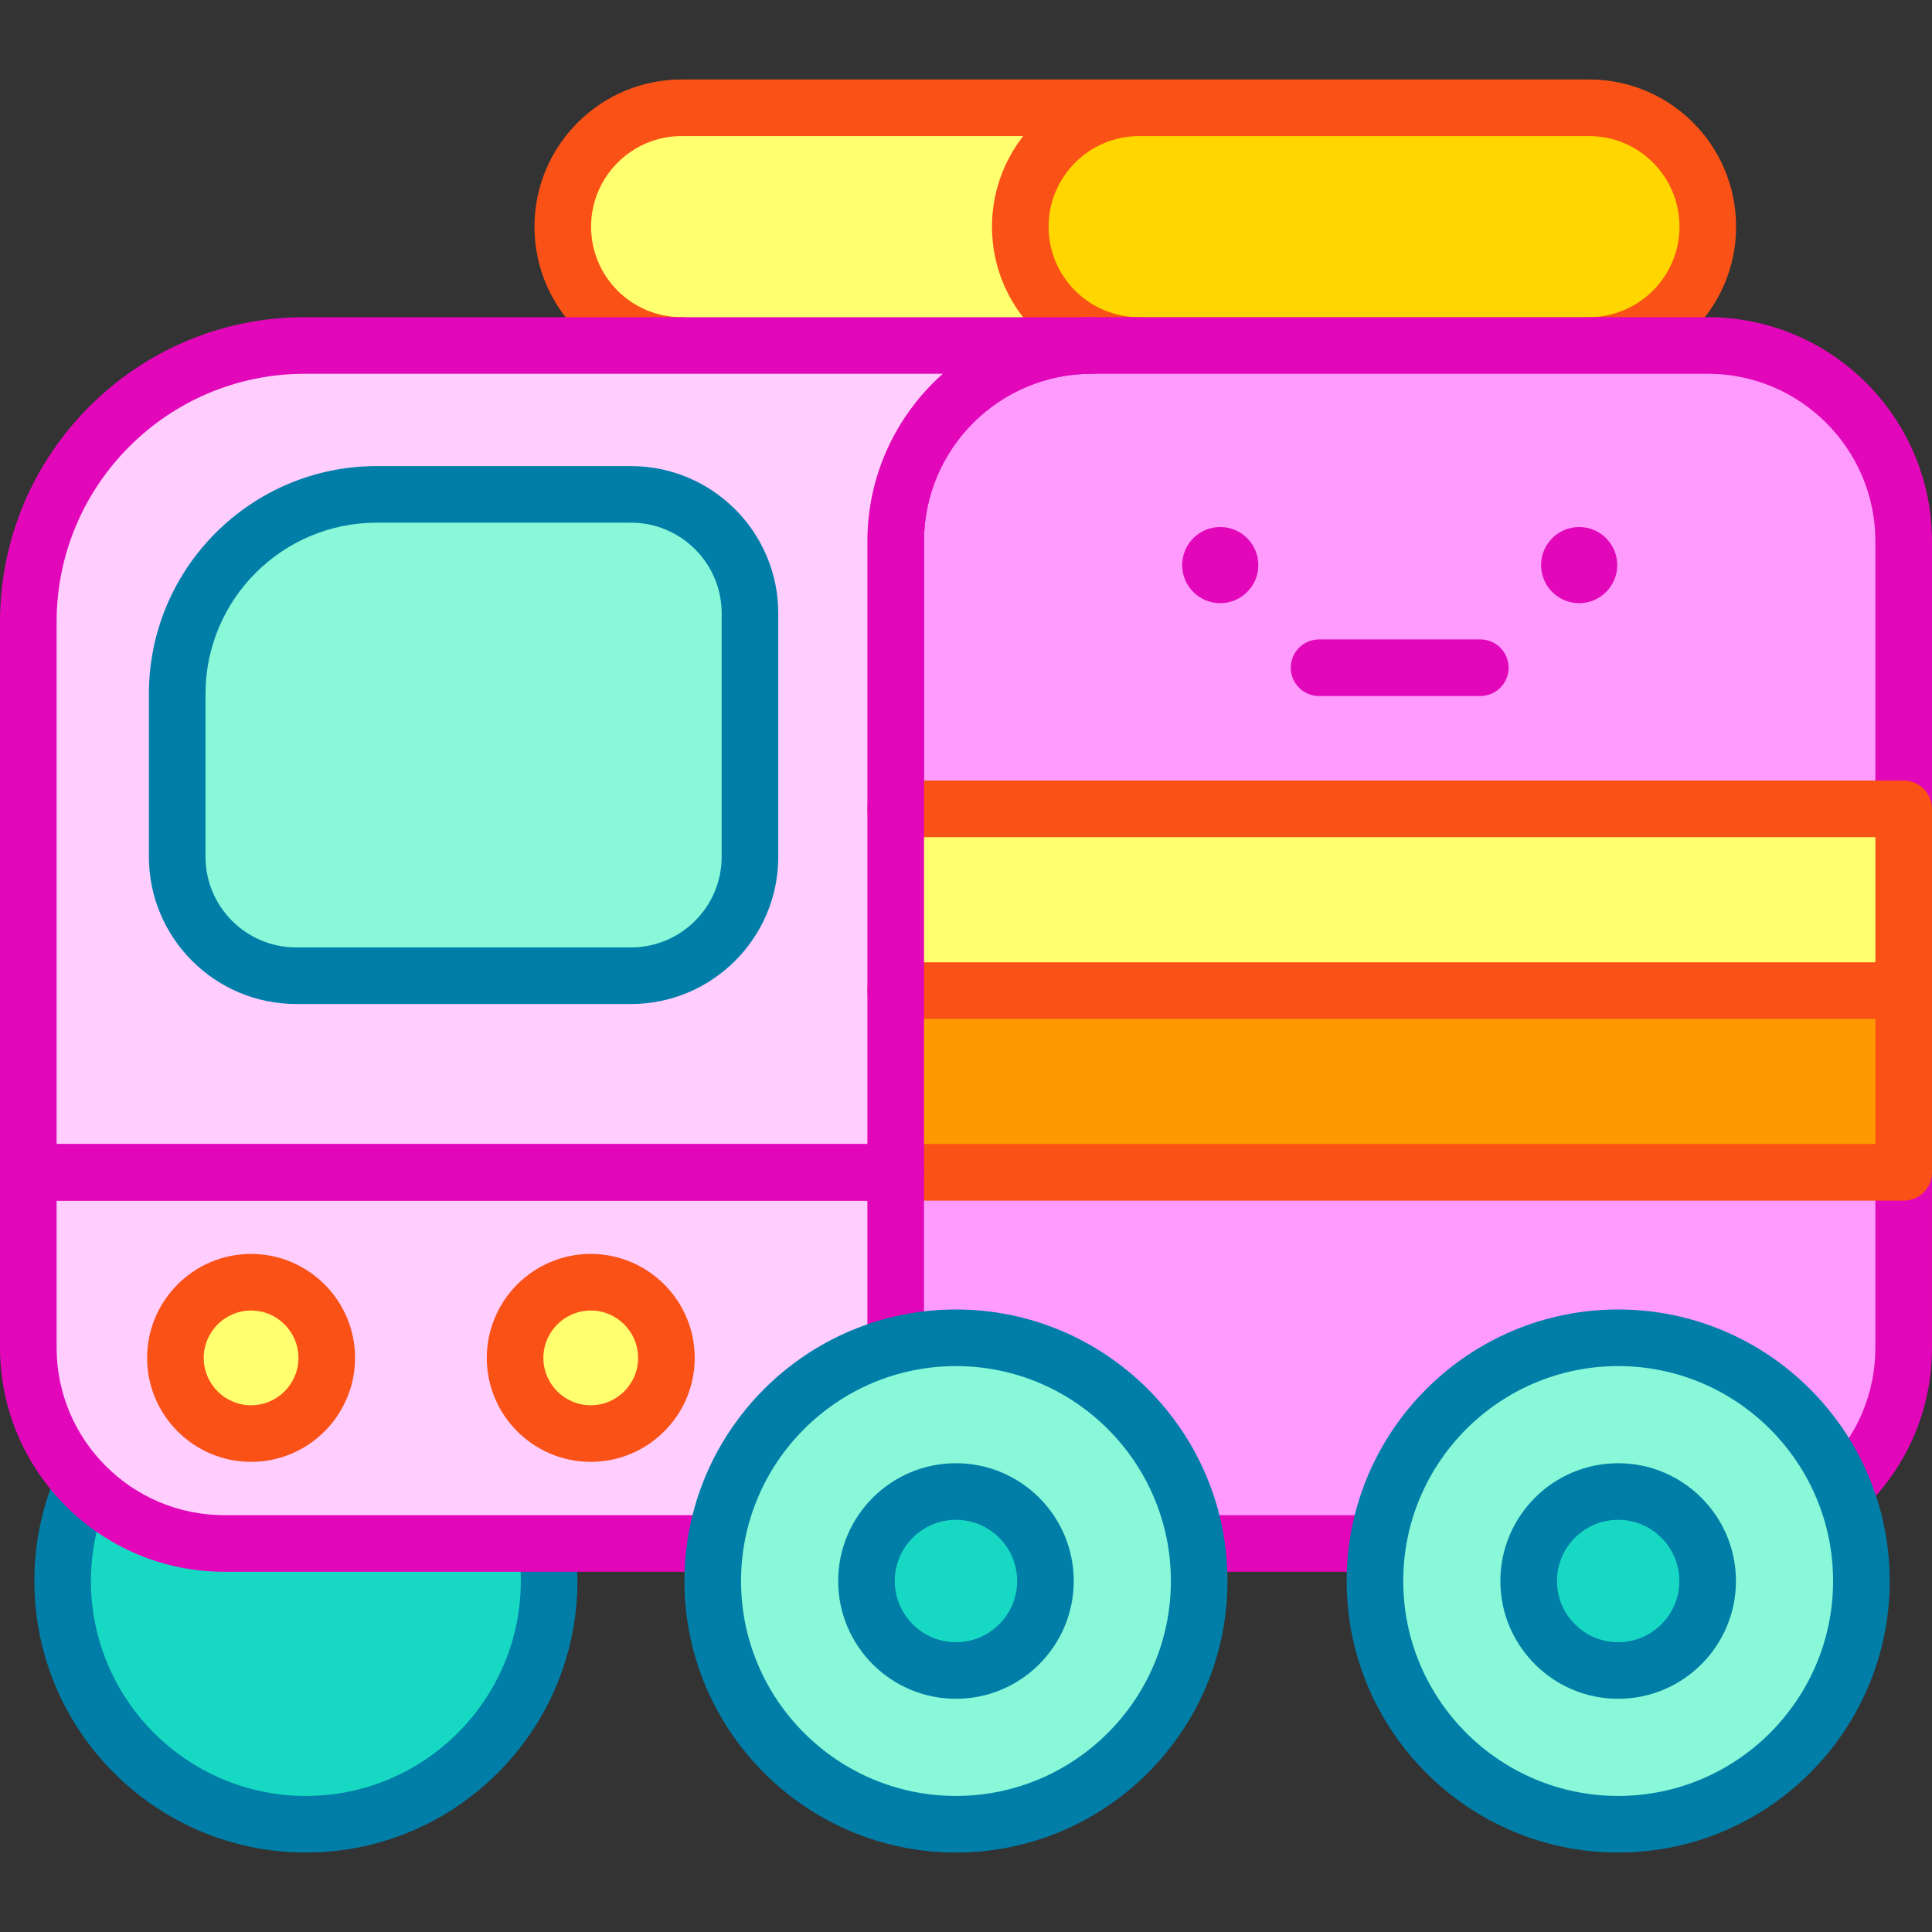 <svg id="Capa_1" enable-background="new 0 0 512 512" height="512" viewBox="0 0 512 512" width="512" xmlns="http://www.w3.org/2000/svg"><rect x="0" y="0" width="512" height="512" fill="#333333" stroke="none"/><g><path d="m59.412 409.031c-14.689 0-27.943-6.112-37.387-15.918-3.476 7.921-5.419 16.667-5.419 25.871 0 35.598 28.858 64.456 64.456 64.456s64.456-28.858 64.456-64.456c0-3.385-.264-6.709-.767-9.953z" fill="#17d9c3"/><g><path d="m81.063 490.94c-39.677 0-71.956-32.279-71.956-71.956 0-10.019 2.036-19.737 6.051-28.886 1.665-3.792 6.089-5.516 9.882-3.853 3.792 1.665 5.518 6.089 3.853 9.882-3.176 7.236-4.787 14.926-4.787 22.856 0 31.406 25.55 56.956 56.956 56.956s56.956-25.55 56.956-56.956c0-2.937-.229-5.899-.679-8.804-.634-4.093 2.169-7.926 6.263-8.561 4.096-.63 7.926 2.169 8.561 6.263.567 3.663.855 7.398.855 11.102.001 39.678-32.278 71.957-71.955 71.957z" fill="#007ea8"/></g><path d="m452.587 60.063c0 17.389-14.105 31.494-31.493 31.494h-119.205c-8.699 0-16.57-3.526-22.279-9.225-5.699-5.699-9.225-13.579-9.225-22.269 0-17.399 14.105-31.504 31.504-31.504h119.204c8.689 0 16.57 3.526 22.269 9.225 5.699 5.709 9.225 13.58 9.225 22.279z" fill="#ffd600"/><path d="m279.61 82.332c5.709 5.698 13.579 9.225 22.279 9.225h-121.245c-8.699 0-16.57-3.526-22.279-9.225-5.699-5.699-9.225-13.579-9.225-22.269 0-17.399 14.105-31.504 31.504-31.504h121.245c-17.399 0-31.504 14.105-31.504 31.504 0 8.69 3.527 16.571 9.225 22.269z" fill="#ffff6f"/><path d="m421.093 21.06c-29.11 0-210.979 0-240.45 0-21.506 0-39.003 17.497-39.003 39.004 0 21.596 17.493 38.993 39.003 38.993 4.142 0 7.5-3.358 7.5-7.5s-3.358-7.5-7.5-7.5c-13.212 0-24.003-10.679-24.003-23.993 0-13.236 10.768-24.004 24.003-24.004h90.522c-5.547 7.085-8.281 15.612-8.281 24.004 0 21.596 17.494 38.993 39.004 38.993 4.142 0 7.5-3.358 7.5-7.5s-3.358-7.5-7.5-7.5c-13.211 0-24.004-10.679-24.004-23.993 0-13.236 10.768-24.004 24.004-24.004h119.204c13.341 0 23.994 10.82 23.994 24.004 0 13.23-10.764 23.993-23.994 23.993-4.142 0-7.5 3.358-7.5 7.5s3.358 7.5 7.5 7.5c21.501 0 38.994-17.492 38.994-38.993.001-21.511-17.397-39.004-38.993-39.004z" fill="#f95116"/><path d="m504.5 143.47v70.878h-267.134v-70.878c0-28.664 23.239-51.913 51.913-51.913h163.307c28.665 0 51.914 23.249 51.914 51.913z" fill="#ff9bff"/><path d="m237.367 310.681v45.845c5.108-1.303 10.459-1.998 15.973-1.998 32.213 0 58.903 23.631 63.689 54.503h48.111c4.786-30.872 31.476-54.503 63.689-54.503 26.961 0 50.044 16.56 59.663 40.058 9.856-9.449 16.003-22.737 16.003-37.468v-46.437z" fill="#ff9bff"/><g><path d="m504.5 221.848c-4.142 0-7.5-3.358-7.5-7.5v-70.878c0-24.49-19.924-44.414-44.413-44.414h-163.308c-24.489 0-44.413 19.924-44.413 44.414v70.878c0 4.142-3.358 7.5-7.5 7.5s-7.5-3.358-7.5-7.5v-70.878c0-32.761 26.652-59.414 59.413-59.414h163.308c32.761 0 59.413 26.653 59.413 59.414v70.878c0 4.142-3.358 7.5-7.5 7.5z" fill="#e207b9"/></g><g><path d="m488.494 402.086c-1.973 0-3.942-.773-5.415-2.31-2.866-2.99-2.766-7.738.224-10.604 8.83-8.465 13.693-19.849 13.693-32.054v-46.437c0-4.142 3.358-7.5 7.5-7.5s7.5 3.358 7.5 7.5v46.437c0 16.332-6.503 31.561-18.312 42.882-1.455 1.394-3.324 2.086-5.19 2.086z" fill="#e207b9"/></g><path d="m237.367 356.526v-45.845h-229.867v46.437c0 28.669 23.243 51.912 51.912 51.912h130.239c3.967-25.587 22.981-46.197 47.716-52.504z" fill="#ffceff"/><path d="m80.745 91.558c-40.452 0-73.245 32.793-73.245 73.245v145.878h229.867v-167.21c0-28.669 23.243-51.912 51.912-51.912h-208.534z" fill="#ffceff"/><path d="m237.366 262.513h267.134v48.165h-267.134z" fill="#f90"/><path d="m237.366 214.348h267.134v48.165h-267.134z" fill="#ffff6f"/><path d="m504.5 206.848h-267.134c-4.142 0-7.5 3.358-7.5 7.5s3.358 7.5 7.5 7.5h259.634v33.165h-259.634c-4.142 0-7.5 3.358-7.5 7.5s3.358 7.5 7.5 7.5h259.634v33.165h-259.634c-4.142 0-7.5 3.358-7.5 7.5s3.358 7.5 7.5 7.5h267.134c4.142 0 7.5-3.358 7.5-7.5v-48.165-48.165c0-4.142-3.358-7.5-7.5-7.5z" fill="#f95116"/><g><path d="m237.367 318.181h-229.867c-4.142 0-7.5-3.358-7.5-7.5v-145.878c0-44.523 36.222-80.745 80.745-80.745h208.534c4.142 0 7.5 3.358 7.5 7.5s-3.358 7.5-7.5 7.5c-24.489 0-44.412 19.923-44.412 44.413v167.21c0 4.142-3.358 7.5-7.5 7.5zm-222.367-15h214.867v-159.71c0-17.648 7.732-33.521 19.989-44.413h-169.111c-36.252 0-65.745 29.493-65.745 65.745z" fill="#e207b9"/></g><g><path d="m365.14 416.531h-48.111c-4.142 0-7.5-3.358-7.5-7.5s3.358-7.5 7.5-7.5h48.111c4.142 0 7.5 3.358 7.5 7.5s-3.358 7.5-7.5 7.5z" fill="#e207b9"/></g><path d="m167.237 131.02h-67.43c-29.186 0-52.845 23.66-52.845 52.845v43.194c0 17.404 14.109 31.513 31.513 31.513h88.762c17.404 0 31.513-14.109 31.513-31.513v-64.526c-.001-17.404-14.109-31.513-31.513-31.513z" fill="#88f8d8"/><circle cx="66.54" cy="359.856" fill="#ffff6f" r="20.053"/><circle cx="156.555" cy="359.856" fill="#ffff6f" r="20.053"/><circle cx="418.492" cy="149.755" fill="#e207b9" r="10.091"/><g><path d="m392.3 184.453h-42.734c-4.142 0-7.5-3.358-7.5-7.5s3.358-7.5 7.5-7.5h42.734c4.142 0 7.5 3.358 7.5 7.5s-3.358 7.5-7.5 7.5z" fill="#e207b9"/></g><circle cx="323.374" cy="149.755" fill="#e207b9" r="10.091"/><g><path d="m167.237 266.072h-88.762c-21.512 0-39.013-17.501-39.013-39.013v-43.193c0-33.274 27.071-60.345 60.345-60.345h67.43c21.512 0 39.013 17.501 39.013 39.013v64.526c0 21.511-17.501 39.012-39.013 39.012zm-67.43-127.551c-25.003 0-45.345 20.342-45.345 45.345v43.193c0 13.241 10.772 24.013 24.013 24.013h88.762c13.241 0 24.013-10.772 24.013-24.013v-64.526c0-13.241-10.772-24.013-24.013-24.013h-67.43z" fill="#007ea8"/></g><g><path d="m66.54 387.409c-15.193 0-27.553-12.36-27.553-27.553s12.36-27.553 27.553-27.553 27.553 12.36 27.553 27.553-12.36 27.553-27.553 27.553zm0-40.106c-6.922 0-12.553 5.631-12.553 12.553s5.631 12.553 12.553 12.553 12.553-5.631 12.553-12.553-5.631-12.553-12.553-12.553z" fill="#f95116"/></g><g><path d="m156.555 387.409c-15.192 0-27.553-12.36-27.553-27.553s12.36-27.553 27.553-27.553 27.553 12.36 27.553 27.553-12.36 27.553-27.553 27.553zm0-40.106c-6.921 0-12.553 5.631-12.553 12.553s5.631 12.553 12.553 12.553 12.553-5.631 12.553-12.553-5.631-12.553-12.553-12.553z" fill="#f95116"/></g><path d="m428.829 354.528c-35.598 0-64.456 28.858-64.456 64.456s28.858 64.456 64.456 64.456 64.456-28.858 64.456-64.456-28.858-64.456-64.456-64.456zm0 88.17c-13.097 0-23.714-10.617-23.714-23.714s10.617-23.714 23.714-23.714 23.714 10.617 23.714 23.714-10.617 23.714-23.714 23.714z" fill="#88f8d8"/><path d="m428.829 442.698c-13.097 0-23.714-10.617-23.714-23.714s10.617-23.714 23.714-23.714 23.714 10.617 23.714 23.714-10.617 23.714-23.714 23.714z" fill="#17d9c3"/><g><path d="m428.829 450.198c-17.211 0-31.214-14.003-31.214-31.214s14.002-31.214 31.214-31.214 31.214 14.002 31.214 31.214-14.002 31.214-31.214 31.214zm0-47.428c-8.94 0-16.214 7.273-16.214 16.214s7.273 16.214 16.214 16.214 16.214-7.274 16.214-16.214-7.273-16.214-16.214-16.214z" fill="#007ea8"/></g><g><path d="m428.829 490.94c-39.677 0-71.956-32.28-71.956-71.957s32.279-71.956 71.956-71.956 71.957 32.279 71.957 71.956-32.28 71.957-71.957 71.957zm0-128.912c-31.406 0-56.956 25.55-56.956 56.956s25.55 56.957 56.956 56.957 56.957-25.551 56.957-56.957-25.551-56.956-56.957-56.956z" fill="#007ea8"/></g><g><path d="m189.651 416.531h-130.238c-32.761 0-59.413-26.653-59.413-59.413v-46.437c0-4.142 3.358-7.5 7.5-7.5h229.867c4.142 0 7.5 3.358 7.5 7.5v45.845c0 4.142-3.358 7.5-7.5 7.5s-7.5-3.358-7.5-7.5v-38.345h-214.867v38.937c0 24.489 19.923 44.413 44.413 44.413h130.239c4.142 0 7.5 3.358 7.5 7.5s-3.359 7.5-7.501 7.5z" fill="#e207b9"/></g><path d="m253.34 354.528c-35.598 0-64.456 28.858-64.456 64.456s28.858 64.456 64.456 64.456 64.456-28.858 64.456-64.456-28.858-64.456-64.456-64.456zm0 88.17c-13.097 0-23.714-10.617-23.714-23.714s10.617-23.714 23.714-23.714 23.714 10.617 23.714 23.714-10.617 23.714-23.714 23.714z" fill="#88f8d8"/><path d="m253.34 442.698c-13.097 0-23.714-10.617-23.714-23.714s10.617-23.714 23.714-23.714 23.714 10.617 23.714 23.714-10.617 23.714-23.714 23.714z" fill="#17d9c3"/><g><path d="m253.34 450.198c-17.211 0-31.214-14.003-31.214-31.214s14.003-31.214 31.214-31.214 31.214 14.002 31.214 31.214-14.002 31.214-31.214 31.214zm0-47.428c-8.94 0-16.214 7.273-16.214 16.214s7.274 16.214 16.214 16.214 16.214-7.274 16.214-16.214-7.273-16.214-16.214-16.214z" fill="#007ea8"/></g><g><path d="m253.34 490.94c-39.677 0-71.956-32.28-71.956-71.957s32.279-71.956 71.956-71.956 71.956 32.279 71.956 71.956-32.279 71.957-71.956 71.957zm0-128.912c-31.406 0-56.956 25.55-56.956 56.956s25.55 56.957 56.956 56.957 56.956-25.551 56.956-56.957-25.55-56.956-56.956-56.956z" fill="#007ea8"/></g></g></svg>